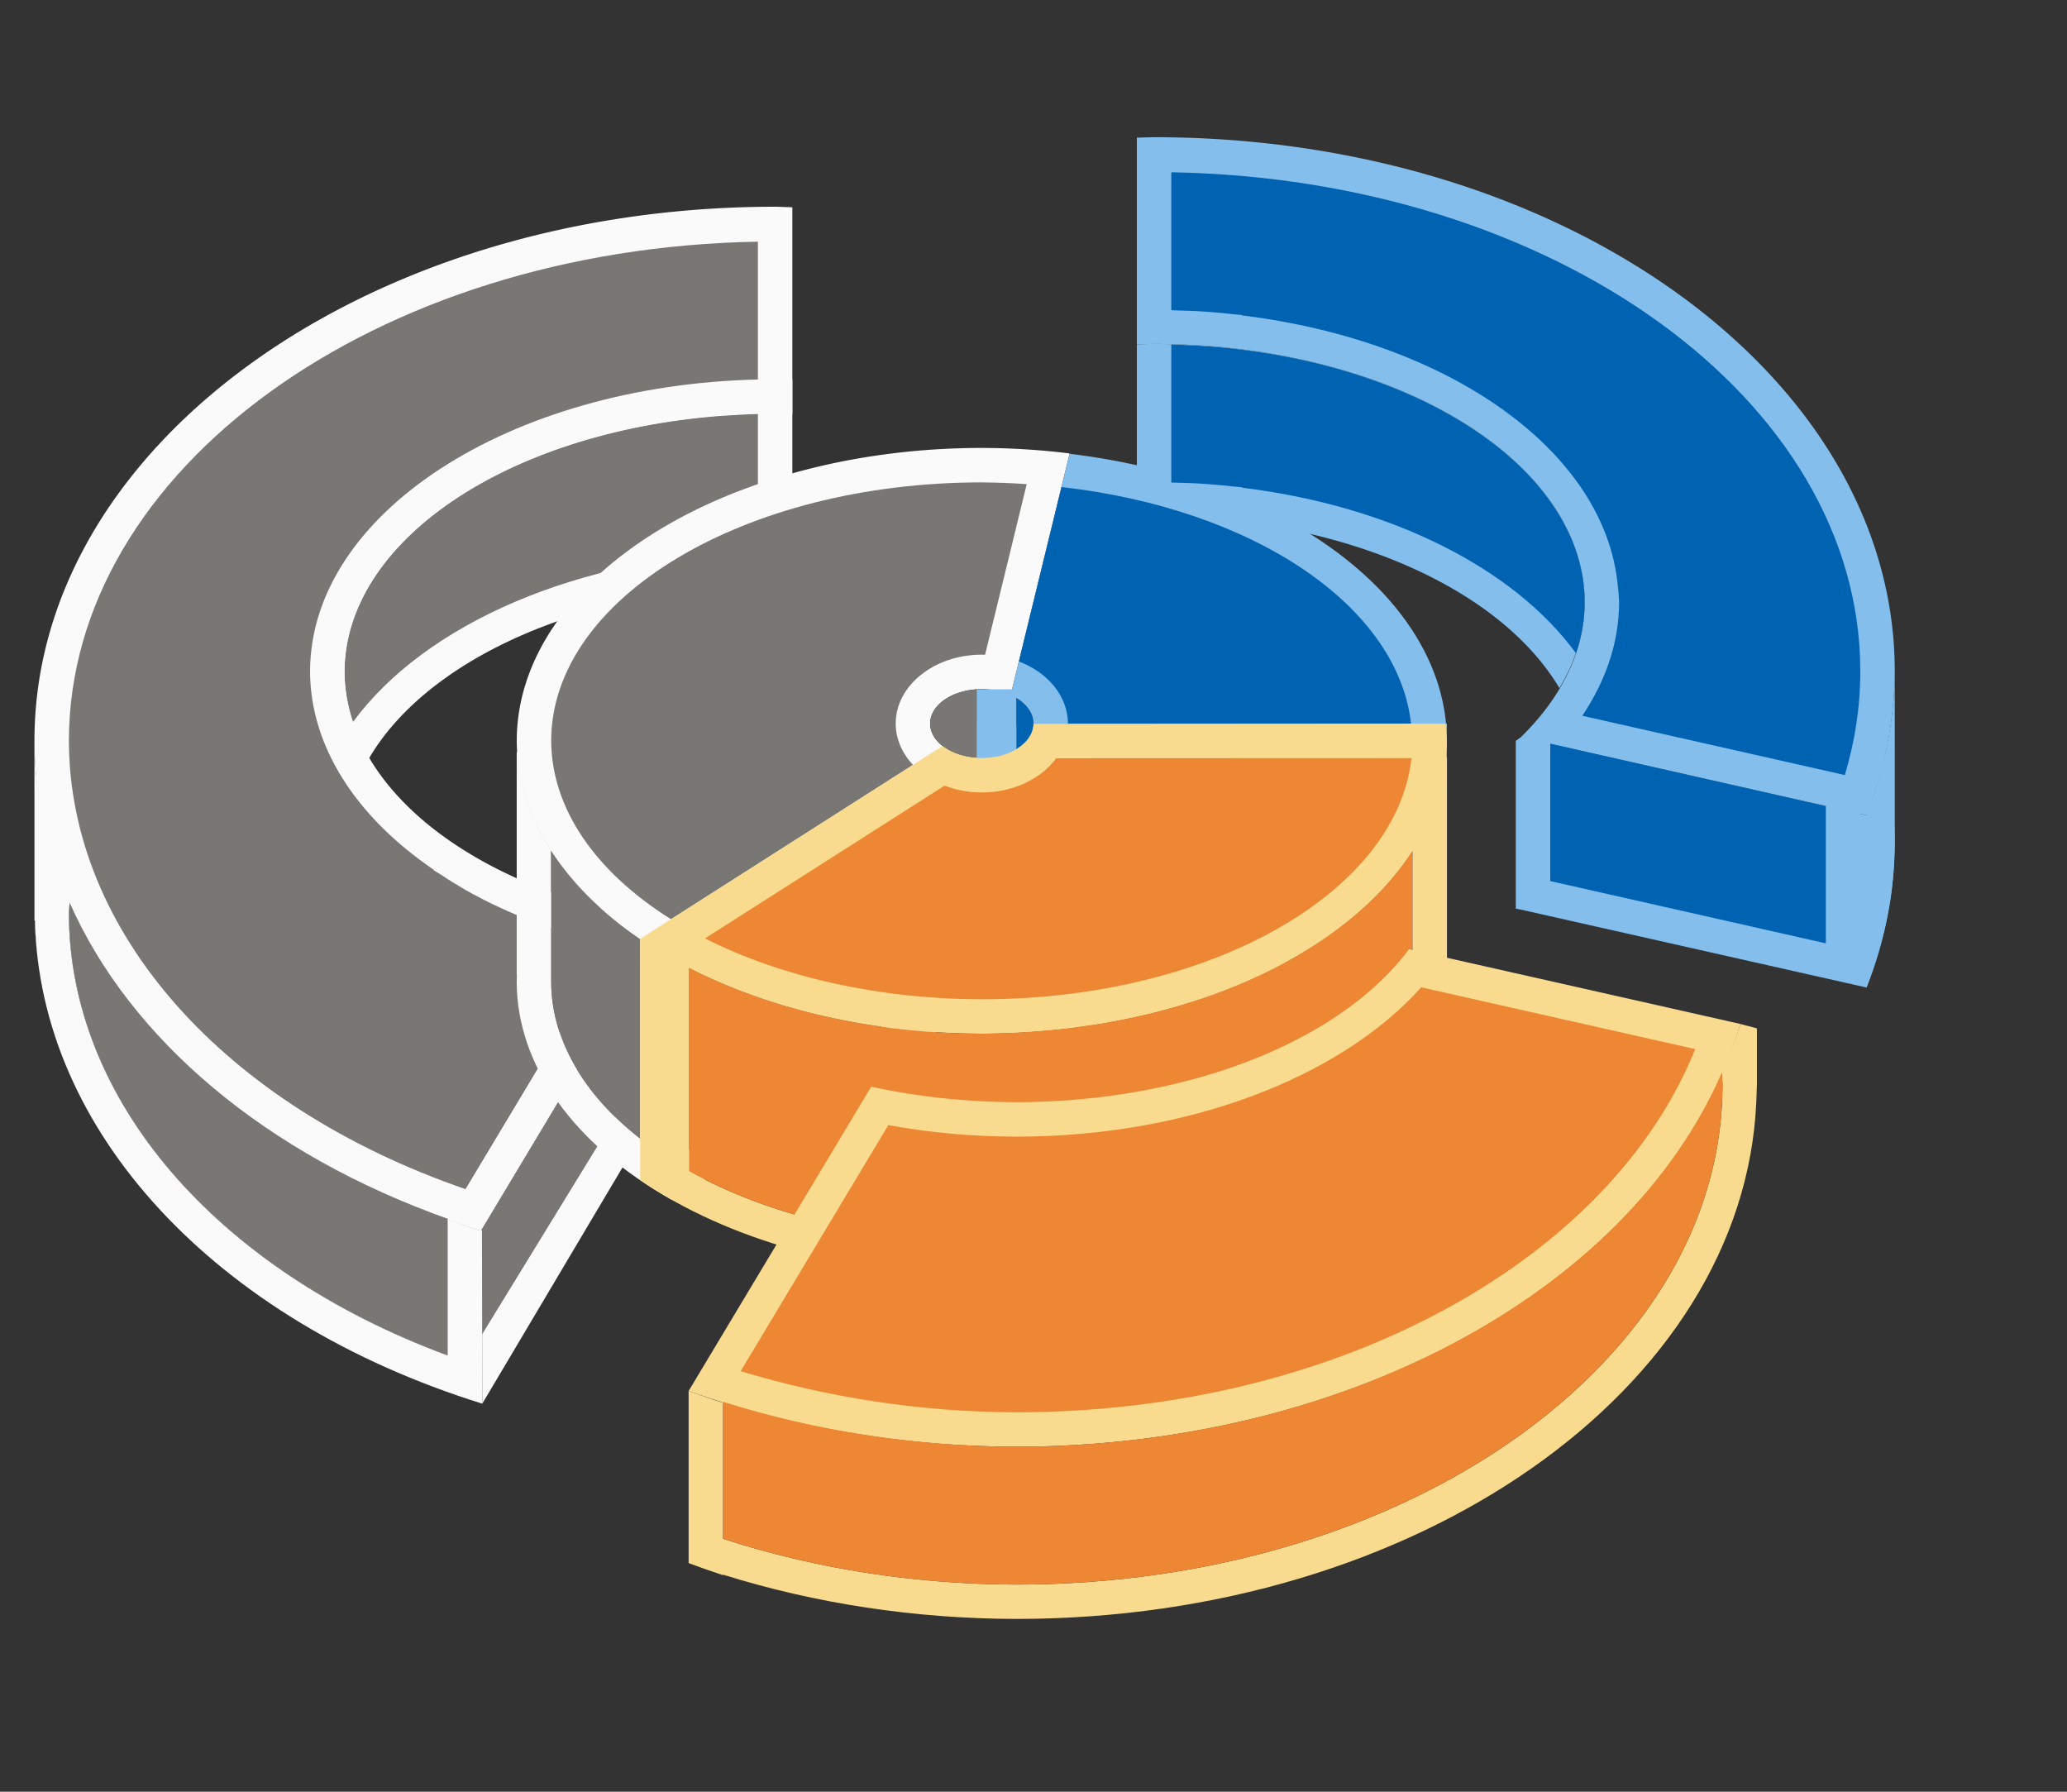 <svg height="52" viewBox="0 0 60 52" width="60" xmlns="http://www.w3.org/2000/svg"><rect x="0" y="0" width="60" height="52" fill="#333333" stroke="none"/><path d="m22.5 11c-.218 0-.43.019-.646.023-7.153.214-12.854 3.92-12.854 8.477.006 1.227.447 2.423 1.248 3.52 1.175-3.501 6.3-6.019 12.252-6.02.167.003.334.008.5.015v-5.998c-.167-.008-.333-.011-.5-.019zm-20.484 10.795c-.304.689-.538 1.4-.709 2.127.167.676.395 1.34.693 1.986v.232c.008.019.014.038.021.055-.009.102-.016.203-.021.305.005 5.391 4.238 10.335 10.99 12.836v-3.951c.319.113.636.229.965.332-.001-0.0.036-.015.035-.019v-.004l.004.002c0 0-.004.002-.004.002l.01 5.039 5.338-8.992c-1.275-.201-2.488-.522-3.596-.951l-2.23 3.717c-6.909-2.384-11.33-7.298-11.496-12.717zm-1.004 4.918c.01.521.061 1.036.143 1.547-.082-.514-.128-1.03-.139-1.547zm.143 1.547c-.77 15.827-.385 7.913 0 0z" fill="#fafafa"/><path d="m22 12.014c-.368.008-.727.038-1.09.057-6.232.479-10.902 3.66-10.91 7.43.004.487.087.973.248 1.451 2.072-2.825 6.528-4.815 11.752-4.936zm-4 16.963-4.045 6.74-.443 3.795 4.488-7.32z" fill="#797774"/><g fill="#fafafa"><path d="m1 21.5v5.0.213h.016c.125 6.102 5.213 11.606 12.984 14.025l-.01-5.039c0.0.001-.036.019-.035.019-.329-.103-.646-.218-.965-.332v3.951c-6.752-2.501-10.985-7.445-10.99-12.836.006-.102.013-.203.021-.305-.008-.019-.014-.038-.021-.055v-.232c-.648-1.404-.999-2.886-1-4.408zm12.99 14.199c-0-0.0.004-.002.004-.002l-.004-.002zm-11.283-8.176c.032.055.065.11.098.164-.033-.054-.065-.109-.098-.164z"/><path d="m19.275 26.734a12.5 7.5 0 0 0 .062.011v-.011zm.062.011-1.338 2.23v2.77h1.338z"/><path d="m22.5 6c-11.874 0-21.5 6.94-21.5 15.5.004 6.177 5.093 11.762 12.955 14.217l5.383-8.971a12.5 7.5 0 0 1 -9.338-7.246 12.5 7.5 0 0 1 12.5-7.5 12.5 7.5 0 0 1 .5.015v-5.998c-.167-.008-.333-.011-.5-.019z"/></g><path d="m22 7.014c-11.119.192-19.993 6.62-20 14.486.011 5.536 4.477 10.584 11.512 13.012l4.238-7.063c-1.543-.367-2.979-.911-4.229-1.615-.24-.139-.472-.282-.695-.432-.083-.05-.165-.101-.246-.152l.01-.008c-2.298-1.564-3.579-3.614-3.59-5.744 0-4.588 5.778-8.317 13-8.484z" fill="#797774"/><path d="m2.021 26.195c-.009.102-.016.203-.021.305.005 5.391 4.238 10.335 10.99 12.836v-3.955h.031c-5.314-1.885-9.248-5.222-11-9.185z" fill="#797774"/><path d="m27.734 22v6.992l-.002-.59-1.23.797-6.98 4.449v1.186l9.162-5.842v-6.992z" fill="#fafafa"/><path d="m19.521 27.834c-.327-.185-.64-.38-.938-.584h-.004v5.799c-1.668-1.305-2.575-2.904-2.58-4.549v-3.16-.645-.014c-.583-.909-.912-1.874-.973-2.854h-.027v6.461h.006c-.003.07-.005.141-.006.211.006 2.42 1.651 4.724 4.521 6.334zm-3.188-2.686c.177.232.369.459.578.68-.209-.221-.402-.448-.578-.68zm.639.746c.201.208.416.411.645.607-.229-.197-.444-.399-.645-.607zm.756.707c.218.181.451.355.691.525-.242-.169-.472-.345-.691-.525z" fill="#fafafa"/><path d="m16 24.695v3.805c.005 1.645.912 3.243 2.58 4.549v-5.799h.004c-1.097-.747-1.972-1.613-2.584-2.555z" fill="#797774"/><g fill="#83beec"><path d="m33.5 9.982a12.5 7.5 0 0 0 -.5.012v.002 4.998a12.5 7.5 0 0 1 .5-.012 12.5 7.5 0 0 1 11.766 4.99 12.5 7.5 0 0 0 .734-2.49 12.5 7.5 0 0 0 -12.5-7.5zm10.643 11.416-.143.102v4.871l.143.027 10.039 2.262c.536-1.359.811-2.765.818-4.178 0-.868-.105-1.719-.295-2.549-.132.581-.3 1.159-.523 1.727l-.182-.041v-.619h-1v.395l-7.061-1.592a12.5 7.5 0 0 1 .061.68 12.5 7.5 0 0 1 -1 2.922v-3.904z"/><path d="m33.5 3.982c-.167.003-.333.008-.5.014v1 4.998a12.5 7.5 0 0 1 .5-.012 12.5 7.5 0 0 1 12.5 7.5 12.5 7.5 0 0 1 -1.857 3.916l10.039 2.262c.536-1.359.811-2.765.818-4.178 0-8.56-9.626-15.5-21.5-15.5z"/><path d="m28.355 21v8h13.645v-7.5c-.001.167-.01.334-.027.5h-.973v6h-11.5v-6h-.828l.012-.008a1.5 1 0 0 1 -.15.008 1.5 1 0 0 1 -.033 0c.828 0 1.5-.448 1.5-1zm13.645.5v-.5h-.035c.016.166.035.331.035.5z"/></g><path d="m34 5v4.004c.348.011.697.017 1.043.045.261.019.521.043.779.072.076.007.152.014.229.021l-.002.012c6.047.737 10.535 3.957 10.91 7.828.021.166.035.333.041.5-.001.167-.01.334-.027.5-.093.989-.464 1.925-1.043 2.791l7.621 1.721c.291-.972.449-1.978.449-3.012 0-7.889-8.912-14.293-20-14.482z" fill="#0063b1"/><path d="m55 19.482c-.004.843-.108 1.684-.303 2.514-.056.239-.118.478-.189.715l.012.002c-.094.3-.22.593-.338.889v5.049c.455-1.175.745-2.398.801-3.668l.018-.5z" fill="#83beec"/><path d="m29.5 22h11.5v6h-11.5z" fill="#0063b1"/><path d="m28.5 13a13.5 8.5 0 0 0 -13.5 8.5 13.5 8.5 0 0 0 4.521 6.334l9.162-5.842a1.5 1 0 0 1 -.184.008 1.5 1 0 0 1 -1.5-1 1.5 1 0 0 1 1.5-1 1.5 1 0 0 1 .838.17l1.713-7.01a13.5 8.5 0 0 0 -2.551-.16z" fill="#fafafa"/><path d="m28.5 14c-6.904 0-12.5 3.358-12.5 7.5.005 1.93 1.251 3.785 3.477 5.178l7.025-4.479c-.325-.346-.501-.767-.502-1.199 0-1.105 1.119-2 2.5-2 .031.001.063.002.094.004l1.209-4.953c-.432-.031-.867-.047-1.303-.051z" fill="#797774"/><path d="m29.5 20.256v1.486c.317-.189.499-.459.5-.742-.001-.284-.182-.555-.5-.744z" fill="#0063b1"/><path d="m28.348 20.006h1.152v8.994h-1.152z" fill="#83beec"/><path d="m31.049 13.17-1.711 7a1.5 1 0 0 0 -.254-.092c.538.152.916.508.916.922 0 .552-.672 1-1.5 1a1.5 1 0 0 0 .033 0 1.5 1 0 0 0 .15-.008l-.012.008h13.301c.017-.166.026-.333.027-.5-.008-4.098-4.651-7.57-10.951-8.33zm-1.965 6.908a1.5 1 0 0 0 -.584-.078c.207 0 .405.028.584.078zm-.584-.078a1.5 1 0 0 0 -.152.006c.051-.004.101-.006.152-.006z" fill="#83beec"/><path d="m30.812 14.135-1.236 5.062c.869.332 1.423 1.033 1.424 1.803 0.0.002 0.0.004 0 .006l9.959-.004c-.381-3.408-4.552-6.232-10.146-6.867z" fill="#0063b1"/><path d="m28.348 20.006c-.765.052-1.347.481-1.348.994.001.513.583.942 1.348.994z" fill="#797774"/><path d="m45 21.582 8 1.812v3.984l-8-1.807z" fill="#0063b1"/><path d="m34 10v4.004c.348.011.697.017 1.043.045.261.019.521.043.779.072.076.007.152.014.229.021l-.002.012c4.374.533 7.923 2.369 9.699 4.807.165-.487.25-.982.252-1.479-.007-3.734-4.591-6.896-10.754-7.418-.414-.025-.825-.057-1.246-.064z" fill="#0063b1"/><path d="m27.734 22.598-8.213 5.236-.045 5.844 7.025-4.479 1.23-.797c.003-1.935.002-3.87.002-5.805z" fill="#797774"/><path d="m41.959 21-11.959.008a1.5 1 0 0 1 -1.5.992 1.5 1 0 0 1 -1.139-.35l-8.781 5.6a13.5 8.5 0 0 0 9.92 2.75 13.5 8.5 0 0 0 13.5-8.5 13.5 8.5 0 0 0 -.041-.5z" fill="#f8db8f"/><path d="m40.971 22.002-10.314.004c-.447.614-1.268.993-2.156.994-.375-.001-.745-.069-1.082-.199l-6.955 4.434c2.249 1.138 5.095 1.763 8.037 1.766 6.578-0 12.03-3.06 12.471-6.998z" fill="#ed8733"/><path d="m41.973 22v.002c-.017.138-.039.276-.066.414-.021.123-.042.247-.072.369-.035.135-.074.27-.119.404-.037.113-.075.224-.119.336-.058.15-.122.299-.193.447-.036.074-.078.147-.117.221-.087.169-.182.337-.285.502v3.805c0 4.142-5.596 7.5-12.5 7.5-3.154-.002-6.191-.72-8.5-2.01v-.646-5.266c-.504-.254-.979-.531-1.42-.828v6.992h.012l-.012.008c2.551 1.749 6.148 2.746 9.92 2.75 7.456 0 13.5-3.806 13.5-8.5v-6.5z" fill="#f8db8f"/><path d="m50.508 29.716.012.002c-.144.461-.318.917-.52 1.367v.038c-.006.011-.01.026-.015.039.007.109.012.217.015.326 0 8.008-9.178 14.5-20.5 14.5-2.938-.008-5.841-.459-8.51-1.328v-3.973-.004-.038l-.02.03-.016.026c-.329-.103-.646-.218-.965-.332v4.996c.329.123.663.239 1 .35v-.015c2.686.842 5.581 1.279 8.51 1.285 11.641 0 21.115-6.672 21.482-15l.018-.5v-1.64zm-8.26 9.232c-.025.015-.051.026-.076.041.026-.015.051-.026.076-.041zm-1.309.643c-.084.039-.169.078-.254.115.085-.038.169-.077.254-.115zm-1.445.604c-.104.039-.209.077-.314.115.105-.039.21-.076.314-.115zm-1.537.529c-.111.034-.224.067-.336.1.112-.034.225-.065.336-.1zm-1.607.445c-.111.026-.224.051-.336.076.112-.026.225-.049.336-.076zm-1.629.348c-.165.03-.334.051-.5.078.166-.026.335-.048.5-.078zm-1.689.256c-.264.03-.533.05-.801.074.267-.026.536-.042.801-.074zm-1.727.156c-.596.038-1.198.058-1.805.059.607-.001 1.208-.023 1.805-.059z" fill="#f8db8f"/><path d="m41 24.695c-1.425 2.208-4.258 3.938-7.807 4.768-.046.01-.092.02-.139.029-.365.084-.736.157-1.111.221-.105.016-.209.031-.314.045-.338.053-.678.097-1.021.133-.097.009-.194.016-.291.023-.343.031-.688.054-1.033.068-.261.011-.522.016-.783.018-3.097-.003-6.098-.677-8.5-1.908v5.898c2.309 1.289 5.346 2.007 8.5 2.01 6.904 0 12.5-3.358 12.5-7.5z" fill="#ed8733"/><path d="m40.9 27.548a12.5 7.5 0 0 1 -11.4 4.439 12.5 7.5 0 0 1 -4.211-.449l-5.299 8.83a21.5 15.5 0 0 0 9.51 1.619 21.5 15.5 0 0 0 21.02-12.27z" fill="#f8db8f"/><g fill="#ed8733"><path d="m41.254 28.654c-2.322 2.593-6.727 4.333-11.754 4.334-1.267-.001-2.516-.116-3.715-.334l-4.285 7.141c2.529.766 5.242 1.188 8 1.193 9.379 0 17.269-4.46 19.707-10.541z"/><path d="m49.982 31.125c-2.807 6.456-11.098 10.853-20.482 10.863-2.93-.011-5.826-.456-8.51-1.305v3.977c2.669.869 5.571 1.322 8.51 1.328 11.322 0 20.5-6.492 20.5-14.5-.004-.121-.009-.242-.018-.363z"/></g></svg>